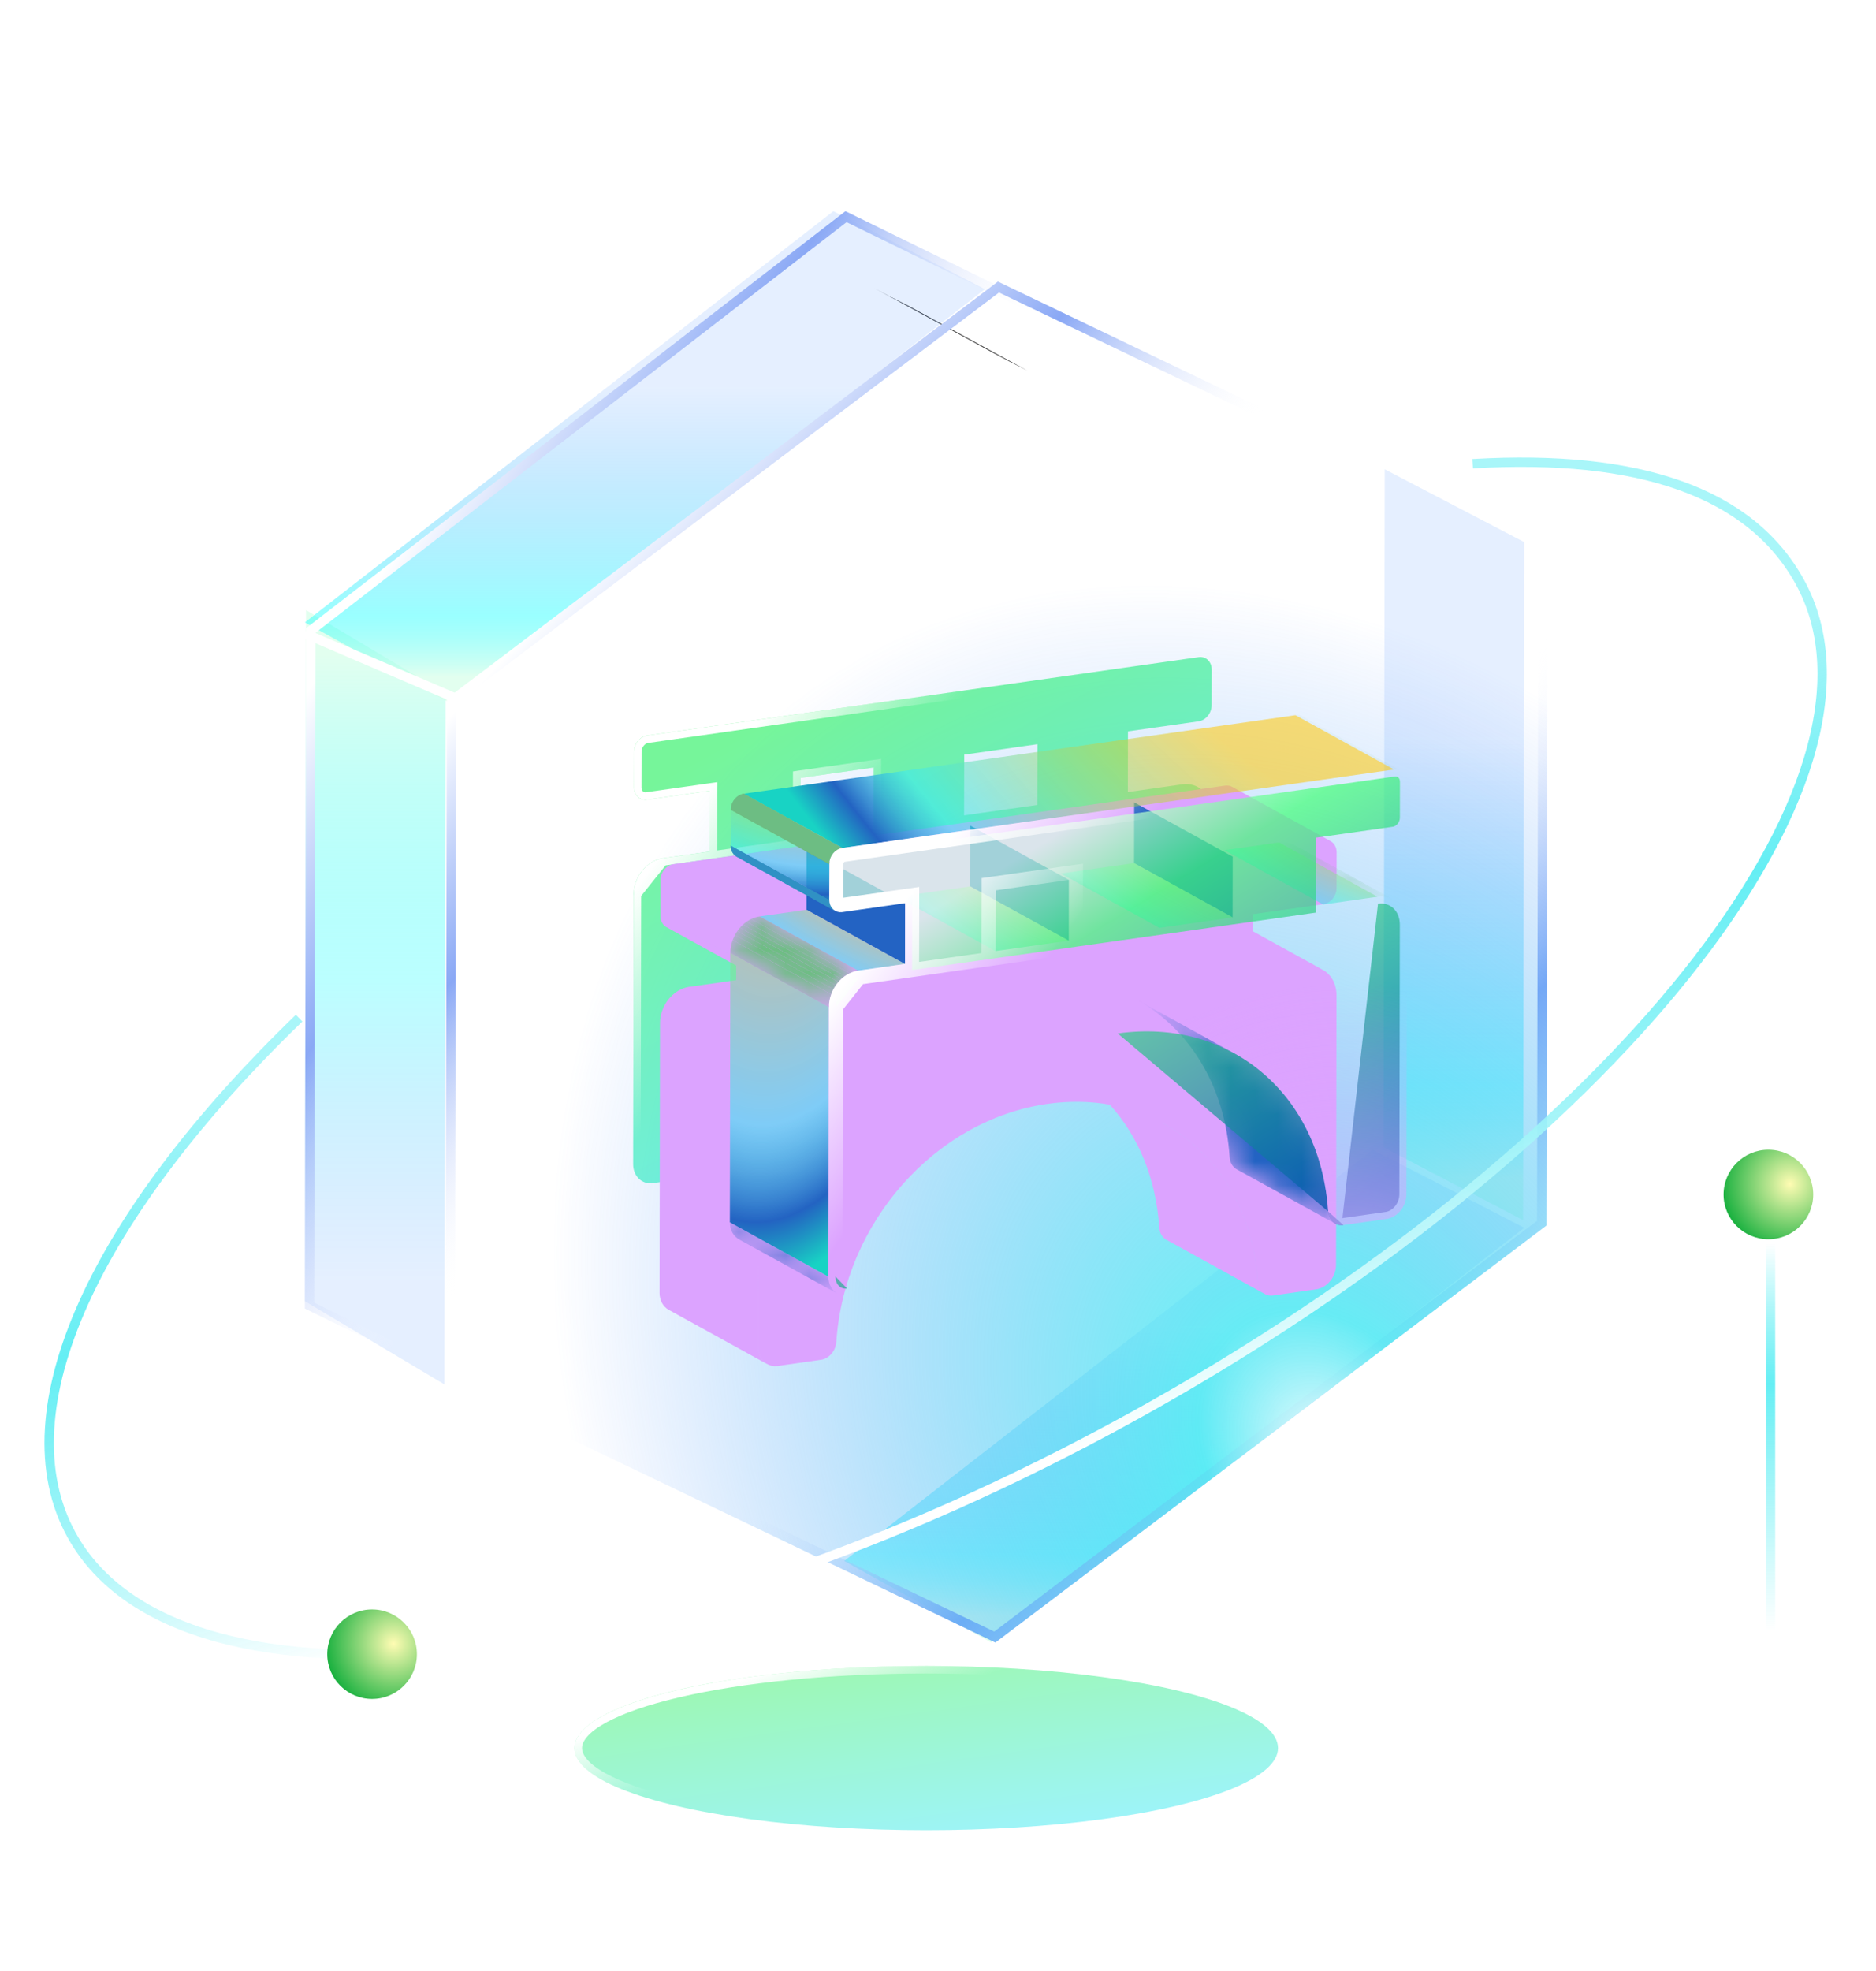 <svg width="80" height="84" viewBox="0 0 80 84" fill="none" xmlns="http://www.w3.org/2000/svg">
<path d="M42.38 15.054L37.266 12.271C37.664 12.488 38.144 12.739 38.699 13.012L43.814 15.795C43.26 15.522 42.78 15.271 42.38 15.054Z" fill="#3C3C3C"/>
<g filter="url(#filter0_f_710_1559)">
<ellipse cx="39.5" cy="74.5" rx="15" ry="3.5" fill="url(#paint0_linear_710_1559)" fill-opacity="0.5"/>
<path d="M54.34 74.5C54.34 74.692 54.257 74.892 54.075 75.1C53.892 75.309 53.614 75.518 53.244 75.722C52.503 76.131 51.421 76.504 50.07 76.819C47.371 77.449 43.634 77.84 39.5 77.84C35.366 77.84 31.629 77.449 28.93 76.819C27.579 76.504 26.497 76.131 25.756 75.722C25.386 75.518 25.108 75.309 24.925 75.1C24.743 74.892 24.66 74.692 24.66 74.5C24.66 74.308 24.743 74.108 24.925 73.9C25.108 73.691 25.386 73.482 25.756 73.278C26.497 72.869 27.579 72.496 28.93 72.181C31.629 71.551 35.366 71.16 39.5 71.16C43.634 71.16 47.371 71.551 50.07 72.181C51.421 72.496 52.503 72.869 53.244 73.278C53.614 73.482 53.892 73.691 54.075 73.9C54.257 74.108 54.34 74.308 54.34 74.5Z" stroke="url(#paint1_linear_710_1559)" stroke-width="0.32"/>
</g>
<path d="M75.5 52V70" stroke="url(#paint2_linear_710_1559)" stroke-width="0.4"/>
<path d="M75.411 52.814C76.466 52.814 77.322 51.96 77.322 50.907C77.322 49.854 76.466 49 75.411 49C74.356 49 73.5 49.854 73.5 50.907C73.5 51.96 74.356 52.814 75.411 52.814Z" fill="url(#paint3_radial_710_1559)"/>
<g filter="url(#filter1_b_710_1559)">
<path d="M64.95 52L59 48.898L59.05 20L65 23.104L64.95 52Z" fill="url(#paint4_linear_710_1559)"/>
</g>
<g filter="url(#filter2_b_710_1559)">
<path d="M42.267 70L36 66.525L58.538 49L65 52.325L42.267 70Z" fill="url(#paint5_linear_710_1559)"/>
</g>
<g filter="url(#filter3_b_710_1559)">
<path d="M18.95 59L13 55.454L13.05 26L19 29.548L18.95 59Z" fill="url(#paint6_linear_710_1559)"/>
</g>
<g filter="url(#filter4_b_710_1559)">
<path d="M19.267 30L13 26.525L35.538 9L42 12.325L19.267 30Z" fill="url(#paint7_linear_710_1559)"/>
</g>
<g filter="url(#filter5_i_710_1559)">
<path d="M36.053 9L59 20.23L58.947 49.23L35.947 67L13 55.768L13.054 26.77L36.053 9Z" fill="white" fill-opacity="0.01"/>
</g>
<path d="M13.254 26.869L36.077 9.234L58.8 20.354L58.747 49.131L35.924 66.766L13.2 55.644L13.254 26.869Z" stroke="url(#paint8_linear_710_1559)" stroke-width="0.4"/>
<g filter="url(#filter6_i_710_1559)">
<path d="M42.554 12L66 23.23L65.945 52.23L42.446 70L19 58.768L19.055 29.77L42.554 12Z" fill="white" fill-opacity="0.01"/>
</g>
<path d="M19.255 29.87L42.577 12.233L65.8 23.356L65.745 52.13L42.423 69.767L19.2 58.642L19.255 29.87Z" stroke="url(#paint9_linear_710_1559)" stroke-width="0.4"/>
<path d="M42.554 12L66 23.23L65.945 52.23L42.446 70L19 58.768L19.055 29.77L42.554 12Z" fill="url(#paint10_radial_710_1559)"/>
<path d="M13 27L20 30" stroke="white" stroke-width="0.4"/>
<g filter="url(#filter7_f_710_1559)">
<path d="M50.417 33.427C51.11 33.328 51.669 33.866 51.667 34.627L51.646 46.109C51.646 46.623 51.267 47.093 50.8 47.158L48.96 47.42C48.616 47.468 48.334 47.214 48.31 46.839C47.985 41.822 44.097 38.577 39.339 39.254C34.583 39.931 30.68 44.284 30.337 49.396C30.311 49.779 30.027 50.113 29.68 50.161L27.841 50.423C27.376 50.488 26.998 50.126 27 49.613L27.02 38.13C27.02 37.369 27.583 36.673 28.274 36.574L30.267 36.29L30.272 33.701L27.59 34.082C27.282 34.125 27.035 33.888 27.035 33.554L27.039 32.031C27.039 31.695 27.289 31.389 27.596 31.346L51.117 28.005C51.425 27.962 51.672 28.199 51.672 28.533L51.669 30.056C51.669 30.39 51.418 30.698 51.112 30.741L48.101 31.169L48.096 33.757L50.415 33.427H50.417ZM44.235 34.306L44.241 31.717L41.118 32.162L41.112 34.75L44.235 34.306ZM37.25 35.299L37.256 32.71L34.135 33.154L34.129 35.743L37.25 35.299Z" fill="url(#paint11_linear_710_1559)" fill-opacity="0.7"/>
<path d="M50.426 33.587L48.118 33.916L47.935 33.942L47.936 33.757L47.941 31.168L47.942 31.03L48.079 31.01L51.089 30.583L51.09 30.583C51.307 30.552 51.508 30.32 51.508 30.056V30.056L51.512 28.533C51.512 28.533 51.512 28.533 51.512 28.533C51.512 28.281 51.337 28.136 51.14 28.163C51.14 28.163 51.139 28.163 51.139 28.163L27.618 31.504L27.618 31.504C27.399 31.535 27.199 31.765 27.199 32.031V32.031L27.195 33.554C27.195 33.554 27.195 33.554 27.195 33.554C27.195 33.806 27.371 33.951 27.568 33.924C27.568 33.924 27.568 33.924 27.568 33.924L30.25 33.543L30.433 33.517L30.432 33.702L30.427 36.29L30.427 36.429L30.289 36.449L28.297 36.732L50.426 33.587ZM50.426 33.587H50.428L50.439 33.585C51.02 33.502 51.508 33.946 51.507 34.627V34.627L51.486 46.109V46.109C51.486 46.553 51.155 46.947 50.778 47L50.778 47L48.938 47.261L50.426 33.587ZM29.68 50.161C30.027 50.113 30.311 49.779 30.337 49.396C30.68 44.284 34.583 39.931 39.339 39.254L29.68 50.161ZM29.68 50.161L27.841 50.423L29.68 50.161ZM27.16 49.613L27.16 49.613C27.159 50.045 27.465 50.314 27.818 50.264L27.16 49.613ZM27.16 49.613L27.18 38.131V38.13M27.16 49.613L27.18 38.13M27.18 38.13C27.18 37.438 27.694 36.819 28.296 36.732L27.18 38.13ZM44.258 34.465L44.395 34.445L44.395 34.306L44.401 31.718L44.401 31.533L44.218 31.559L41.095 32.003L40.958 32.023L40.958 32.161L40.952 34.75L40.952 34.935L41.135 34.909L44.258 34.465ZM37.273 35.457L37.41 35.438L37.41 35.299L37.416 32.711L37.416 32.526L37.233 32.552L34.112 32.996L33.975 33.016L33.974 33.154L33.969 35.743L33.969 35.928L34.152 35.902L37.273 35.457Z" stroke="url(#paint12_linear_710_1559)" stroke-width="0.32"/>
</g>
<g filter="url(#filter8_d_710_1559)">
<path fill-rule="evenodd" clip-rule="evenodd" d="M59.444 32.796L59.444 32.796H59.443L58.76 32.893L59.444 32.796ZM59.712 32.833L59.703 32.828C59.715 32.834 59.728 32.84 59.739 32.846L55.538 30.532V30.534C55.533 30.531 55.527 30.528 55.522 30.525L55.521 30.525C55.494 30.51 55.465 30.499 55.434 30.491L55.433 30.491C55.395 30.482 55.355 30.477 55.314 30.477C55.29 30.477 55.266 30.478 55.242 30.482L55.242 30.481L31.721 33.828L31.72 33.827C31.663 33.835 31.609 33.851 31.558 33.876L31.559 33.877C31.528 33.892 31.498 33.909 31.469 33.929L31.468 33.929C31.459 33.935 31.451 33.941 31.443 33.948C31.43 33.958 31.416 33.969 31.404 33.981L31.401 33.983L31.401 33.983L31.401 33.983C31.356 34.024 31.316 34.072 31.281 34.124C31.269 34.142 31.258 34.161 31.248 34.18L31.248 34.18C31.232 34.21 31.218 34.242 31.207 34.274L31.206 34.273C31.178 34.35 31.163 34.43 31.163 34.512L31.164 34.513L31.162 36.037L31.162 36.038L31.162 36.038C31.162 36.252 31.265 36.427 31.42 36.513L34.394 38.151L34.393 38.772L32.403 39.055L32.399 39.053C31.708 39.152 31.145 39.848 31.145 40.609V40.61L35.347 42.924L35.347 42.924L31.145 40.61L31.125 52.092L31.124 52.092C31.124 52.424 31.281 52.693 31.518 52.823L35.718 55.137C35.481 55.006 35.326 54.738 35.325 54.407L35.326 54.407L35.335 50.05L35.327 54.404C35.325 54.917 35.703 55.279 36.168 55.214L38.008 54.952C38.354 54.904 38.638 54.57 38.664 54.187C39.007 49.075 42.91 44.722 47.666 44.045C48.593 43.913 49.487 43.93 50.327 44.08C51.529 45.404 52.298 47.204 52.435 49.319C52.451 49.556 52.569 49.742 52.741 49.838L56.933 52.147C56.765 52.052 56.651 51.866 56.636 51.633C56.437 48.55 54.894 46.138 52.63 44.892L52.48 44.809C54.825 46.03 56.433 48.481 56.637 51.63C56.661 52.005 56.943 52.259 57.288 52.211L59.127 51.949C59.594 51.884 59.974 51.414 59.974 50.9L59.994 39.418C59.995 38.902 59.739 38.488 59.357 38.306L59.333 38.293C59.346 38.299 59.359 38.305 59.372 38.312L56.427 36.689L56.428 35.96L59.439 35.532C59.745 35.489 59.996 35.181 59.996 34.847L59.999 33.324C59.999 33.096 59.883 32.912 59.712 32.833ZM56.423 38.546L56.423 38.548L56.426 38.548L56.423 38.546ZM35.347 42.924L35.347 42.924H35.347L35.347 42.924ZM35.347 42.923L35.347 42.921C35.347 42.878 35.349 42.835 35.353 42.793C35.349 42.836 35.347 42.879 35.347 42.923L35.347 42.923ZM38.599 38.498L38.599 38.492L38.592 38.493L38.599 38.498ZM59.444 32.796L59.445 32.796L59.444 32.796ZM59.445 32.796C59.512 32.787 59.576 32.791 59.634 32.805L59.445 32.796ZM59.634 32.805L59.632 32.804L59.634 32.805ZM59.632 32.804L59.634 32.805L59.632 32.804ZM59.634 32.805L59.636 32.806L59.634 32.805ZM59.636 32.806H59.634H59.636ZM59.634 32.806L59.637 32.806L59.634 32.806ZM52.566 36.509L52.568 36.51L52.568 36.508L52.566 36.509ZM45.581 37.502L45.583 37.503L45.583 37.501L45.581 37.502ZM35.333 35.817L35.915 36.138L35.915 36.138L35.333 35.817ZM34.394 37.817L32.196 36.606L34.394 37.816L34.394 37.817Z" fill="#DCA3FF"/>
</g>
<mask id="mask0_710_1559" style="mask-type:luminance" maskUnits="userSpaceOnUse" x="54" y="35" width="6" height="4">
<path d="M55.208 36.021L59.409 38.336C59.215 38.229 58.989 38.184 58.743 38.22L54.542 35.906C54.787 35.87 55.016 35.915 55.208 36.021Z" fill="white"/>
</mask>
<g mask="url(#mask0_710_1559)">
<path d="M58.743 38.217L54.542 35.903C54.693 35.88 54.839 35.89 54.973 35.925L59.175 38.239C59.04 38.204 58.895 38.197 58.743 38.217Z" fill="#6DBD83"/>
<path d="M59.174 38.239L54.973 35.925C55.041 35.944 55.107 35.968 55.17 35.998L59.371 38.312C59.309 38.28 59.242 38.256 59.174 38.239Z" fill="#6DBD83"/>
</g>
<g filter="url(#filter9_b_710_1559)">
<path d="M56.425 38.547L52.222 36.233L54.543 35.902L58.744 38.217L56.425 38.547Z" fill="url(#paint13_radial_710_1559)"/>
</g>
<mask id="mask1_710_1559" style="mask-type:luminance" maskUnits="userSpaceOnUse" x="55" y="30" width="5" height="3">
<path d="M55.538 30.532L59.74 32.846C59.655 32.8 59.552 32.779 59.443 32.794L55.242 30.482C55.35 30.467 55.452 30.485 55.538 30.534V30.532Z" fill="white"/>
</mask>
<g mask="url(#mask1_710_1559)">
<path d="M59.445 32.796L55.242 30.482C55.31 30.472 55.374 30.476 55.433 30.491L59.635 32.805C59.576 32.79 59.511 32.787 59.443 32.796" fill="#6DBD83"/>
<path d="M59.636 32.806L55.433 30.491C55.464 30.499 55.494 30.51 55.521 30.525L59.723 32.839C59.695 32.826 59.666 32.815 59.634 32.806" fill="#6DBD83"/>
</g>
<mask id="mask2_710_1559" style="mask-type:luminance" maskUnits="userSpaceOnUse" x="48" y="42" width="9" height="11">
<path d="M56.942 52.151L52.741 49.837C52.569 49.741 52.451 49.555 52.435 49.318C52.236 46.236 50.693 43.823 48.429 42.576L52.63 44.891C54.894 46.137 56.437 48.549 56.636 51.632C56.651 51.869 56.769 52.058 56.942 52.151Z" fill="white"/>
</mask>
<g mask="url(#mask2_710_1559)">
<path d="M56.942 52.151L52.741 49.837C52.569 49.741 52.451 49.555 52.435 49.318C52.236 46.236 50.693 43.823 48.429 42.576L52.63 44.891C54.894 46.137 56.437 48.549 56.636 51.632C56.651 51.869 56.769 52.058 56.942 52.151Z" fill="#2363C3"/>
</g>
<path d="M52.563 39.097L48.361 36.783L48.365 34.194L52.568 36.509L52.563 39.097Z" fill="#2363C3"/>
<g filter="url(#filter10_b_710_1559)">
<path d="M49.441 39.543L45.239 37.228L48.362 36.784L52.564 39.099L49.441 39.543Z" fill="url(#paint14_radial_710_1559)"/>
</g>
<path d="M45.577 40.092L41.376 37.777L41.38 35.188L45.583 37.503L45.577 40.092Z" fill="#2363C3"/>
<mask id="mask3_710_1559" style="mask-type:luminance" maskUnits="userSpaceOnUse" x="31" y="52" width="5" height="4">
<path d="M35.72 55.138L31.518 52.824C31.281 52.693 31.124 52.424 31.124 52.092L35.325 54.406C35.325 54.739 35.482 55.007 35.72 55.138Z" fill="white"/>
</mask>
<g mask="url(#mask3_710_1559)">
<path d="M35.72 55.138L31.518 52.824C31.281 52.693 31.124 52.424 31.124 52.092L35.325 54.406C35.325 54.739 35.482 55.007 35.72 55.138Z" fill="#2363C3"/>
</g>
<g filter="url(#filter11_b_710_1559)">
<path d="M42.456 40.535L38.253 38.221L41.376 37.776L45.577 40.091L42.456 40.535Z" fill="url(#paint15_radial_710_1559)"/>
</g>
<path d="M38.594 41.086L34.393 38.771L34.396 36.183L38.6 38.497L38.594 41.086Z" fill="#2363C3"/>
<g filter="url(#filter12_b_710_1559)">
<path d="M36.602 41.37L32.398 39.055L34.393 38.772L38.595 41.086L36.602 41.37Z" fill="url(#paint16_radial_710_1559)"/>
</g>
<g filter="url(#filter13_b_710_1559)">
<path d="M35.325 54.407L31.124 52.093L31.144 40.61L35.348 42.925L35.325 54.407Z" fill="url(#paint17_radial_710_1559)"/>
</g>
<mask id="mask4_710_1559" style="mask-type:luminance" maskUnits="userSpaceOnUse" x="31" y="39" width="6" height="4">
<path d="M35.349 42.924L31.145 40.609C31.145 39.848 31.708 39.152 32.399 39.053L36.6 41.367C35.909 41.466 35.349 42.162 35.347 42.924H35.349Z" fill="white"/>
</mask>
<g mask="url(#mask4_710_1559)">
<path d="M35.349 42.925L31.145 40.611C31.145 40.422 31.18 40.235 31.243 40.064L35.444 42.378C35.382 42.552 35.347 42.736 35.347 42.925" fill="#6DBD83"/>
<path d="M35.446 42.378L31.245 40.063C31.273 39.989 31.304 39.918 31.341 39.849L35.542 42.163C35.505 42.232 35.474 42.303 35.446 42.378Z" fill="#6DBD83"/>
<path d="M35.542 42.163L31.339 39.849C31.37 39.791 31.403 39.733 31.442 39.681L35.643 41.995C35.607 42.05 35.572 42.105 35.54 42.163" fill="#6DBD83"/>
<path d="M35.644 41.995L31.442 39.681C31.477 39.63 31.514 39.582 31.555 39.535L35.756 41.85C35.716 41.896 35.679 41.945 35.644 41.995Z" fill="#6DBD83"/>
<path d="M35.758 41.85L31.555 39.535C31.595 39.489 31.638 39.446 31.682 39.405L35.883 41.719C35.839 41.76 35.797 41.803 35.756 41.85" fill="#6DBD83"/>
<path d="M35.885 41.719L31.683 39.405C31.731 39.362 31.781 39.321 31.835 39.283L36.036 41.598C35.983 41.635 35.933 41.674 35.885 41.719Z" fill="#6DBD83"/>
<path d="M36.036 41.597L31.835 39.283C31.899 39.238 31.968 39.199 32.038 39.165L36.239 41.48C36.169 41.513 36.101 41.553 36.036 41.597Z" fill="#6DBD83"/>
<path d="M36.239 41.48L32.036 39.166C32.15 39.112 32.274 39.073 32.399 39.056L36.601 41.37C36.473 41.389 36.352 41.426 36.237 41.48" fill="#6DBD83"/>
</g>
<path d="M35.621 38.827L31.419 36.513C31.264 36.427 31.161 36.252 31.161 36.037L35.363 38.352C35.363 38.566 35.466 38.742 35.621 38.827Z" fill="#3091C4"/>
<path d="M35.62 38.828L31.419 36.513C31.264 36.427 31.161 36.252 31.161 36.037L35.362 38.352C35.362 38.566 35.466 38.742 35.62 38.828Z" fill="#3091C4"/>
<g filter="url(#filter14_b_710_1559)">
<path d="M35.923 36.141L31.72 33.827L55.242 30.48L59.445 32.795L35.923 36.141Z" fill="url(#paint18_radial_710_1559)"/>
</g>
<g filter="url(#filter15_b_710_1559)">
<path d="M35.363 38.349L31.161 36.037L31.163 34.512L35.366 36.826L35.363 38.349Z" fill="url(#paint19_radial_710_1559)"/>
</g>
<path d="M35.367 36.828L31.164 34.513C31.164 34.177 31.415 33.871 31.721 33.828L35.922 36.142C35.616 36.185 35.367 36.493 35.365 36.828H35.367Z" fill="#6DBD83"/>
<path d="M35.367 36.828L31.164 34.513C31.164 34.431 31.179 34.351 31.206 34.274L35.408 36.589C35.38 36.663 35.365 36.746 35.365 36.828" fill="#6DBD83"/>
<path d="M35.41 36.588L31.208 34.276C31.219 34.244 31.234 34.212 31.25 34.181L35.452 36.495C35.435 36.525 35.422 36.557 35.41 36.59" fill="#6DBD83"/>
<path d="M35.452 36.495L31.249 34.181C31.262 34.155 31.279 34.131 31.295 34.106L35.497 36.421C35.48 36.445 35.465 36.469 35.45 36.495" fill="#6DBD83"/>
<path d="M35.496 36.42L31.295 34.105C31.31 34.083 31.328 34.061 31.345 34.042L35.546 36.356C35.528 36.377 35.511 36.397 35.496 36.42Z" fill="#6DBD83"/>
<path d="M35.548 36.358L31.345 34.043C31.363 34.023 31.381 34.004 31.402 33.985L35.603 36.3C35.583 36.318 35.564 36.337 35.546 36.358" fill="#6DBD83"/>
<path d="M35.603 36.297L31.401 33.983C31.424 33.964 31.446 33.946 31.468 33.929L35.669 36.243C35.645 36.26 35.623 36.277 35.603 36.297Z" fill="#6DBD83"/>
<path d="M35.672 36.245L31.469 33.931C31.498 33.911 31.528 33.894 31.559 33.879L35.76 36.193C35.729 36.208 35.7 36.225 35.67 36.245" fill="#6DBD83"/>
<path d="M35.762 36.191L31.559 33.877C31.61 33.852 31.664 33.836 31.721 33.828L35.922 36.142C35.865 36.15 35.812 36.167 35.76 36.191" fill="#6DBD83"/>
<path d="M58.763 38.517L56.465 38.844L56.122 38.893L56.123 38.547L56.128 35.958L56.129 35.698L56.386 35.662L59.397 35.234L59.397 35.234C59.538 35.214 59.696 35.049 59.696 34.846V34.846L59.699 33.323C59.699 33.323 59.699 33.323 59.699 33.323C59.699 33.143 59.586 33.078 59.486 33.092C59.486 33.092 59.486 33.092 59.486 33.092L35.965 36.433L35.964 36.433C35.823 36.453 35.666 36.617 35.666 36.821V36.822L35.662 38.344C35.662 38.344 35.662 38.344 35.662 38.344C35.662 38.524 35.775 38.589 35.875 38.575C35.876 38.575 35.876 38.575 35.876 38.575L38.557 38.194L38.9 38.146L38.9 38.492L38.894 41.081L38.893 41.34L38.636 41.377L36.644 41.661L58.763 38.517ZM58.763 38.517H58.765L58.786 38.514C59.269 38.445 59.695 38.807 59.694 39.416V39.417L59.674 50.899V50.899C59.674 51.283 59.385 51.609 59.086 51.651L59.085 51.651L57.246 51.913L58.763 38.517ZM56.637 51.629C56.661 52.004 56.943 52.258 57.288 52.21L56.637 51.629ZM56.637 51.629C56.312 46.612 52.424 43.367 47.666 44.044L56.637 51.629ZM35.627 54.403L35.627 54.404C35.626 54.764 35.871 54.951 36.126 54.916L35.627 54.403ZM35.627 54.403L35.647 42.921V42.92M35.627 54.403L35.647 42.92M35.647 42.92C35.647 42.289 36.118 41.736 36.643 41.661L35.647 42.92ZM52.605 39.393L52.862 39.357L52.862 39.097L52.868 36.508L52.869 36.162L52.526 36.21L49.403 36.655L49.146 36.691L49.145 36.951L49.139 39.54L49.139 39.886L49.482 39.837L52.605 39.393ZM45.62 40.386L45.877 40.349L45.877 40.09L45.883 37.501L45.884 37.154L45.541 37.203L42.419 37.648L42.162 37.684L42.162 37.944L42.156 40.533L42.155 40.879L42.498 40.83L45.62 40.386Z" fill="url(#paint20_linear_710_1559)" fill-opacity="0.7" stroke="url(#paint21_linear_710_1559)" stroke-width="0.6"/>
<path d="M58.744 38.217C59.437 38.118 59.996 38.656 59.994 39.417L59.974 50.899C59.974 51.413 59.594 51.883 59.127 51.948L57.288 52.21C56.943 52.258 56.661 52.004 56.637 51.629C56.312 46.612 52.424 43.367 47.666 44.044C42.91 44.721 39.007 49.074 38.664 54.186C38.638 54.569 38.354 54.903 38.008 54.952L36.168 55.213C35.703 55.278 35.325 54.916 35.327 54.403L35.347 42.92C35.347 42.159 35.91 41.463 36.601 41.364L38.594 41.08L38.599 38.491L35.917 38.872C35.609 38.915 35.362 38.678 35.362 38.344L35.366 36.821C35.366 36.485 35.617 36.179 35.923 36.136L59.444 32.795C59.752 32.752 59.999 32.989 59.999 33.323L59.996 34.846C59.996 35.18 59.745 35.488 59.439 35.531L56.428 35.959L56.423 38.547L58.742 38.217H58.744ZM52.562 39.096L52.568 36.507L49.445 36.952L49.44 39.54L52.562 39.096ZM45.577 40.089L45.583 37.5L42.462 37.944L42.456 40.533L45.577 40.089Z" fill="url(#paint22_radial_710_1559)"/>
<path d="M62.8 19.762C69.885 19.347 74.639 20.97 76.747 24.793C81.393 33.22 68.662 49.147 48.312 60.366C27.962 71.585 7.699 73.848 3.053 65.421C0.099 60.063 4.169 51.674 12.756 43.391" stroke="url(#paint23_linear_710_1559)" stroke-width="0.4"/>
<path d="M15.867 72.405C16.922 72.405 17.778 71.551 17.778 70.498C17.778 69.445 16.922 68.591 15.867 68.591C14.812 68.591 13.956 69.445 13.956 70.498C13.956 71.551 14.812 72.405 15.867 72.405Z" fill="url(#paint24_radial_710_1559)"/>
<defs>
<filter id="filter0_f_710_1559" x="18.5" y="65" width="42" height="19" filterUnits="userSpaceOnUse" color-interpolation-filters="sRGB">
<feFlood flood-opacity="0" result="BackgroundImageFix"/>
<feBlend mode="normal" in="SourceGraphic" in2="BackgroundImageFix" result="shape"/>
<feGaussianBlur stdDeviation="3" result="effect1_foregroundBlur_710_1559"/>
</filter>
<filter id="filter1_b_710_1559" x="57.4" y="18.4" width="9.2" height="35.2" filterUnits="userSpaceOnUse" color-interpolation-filters="sRGB">
<feFlood flood-opacity="0" result="BackgroundImageFix"/>
<feGaussianBlur in="BackgroundImageFix" stdDeviation="0.8"/>
<feComposite in2="SourceAlpha" operator="in" result="effect1_backgroundBlur_710_1559"/>
<feBlend mode="normal" in="SourceGraphic" in2="effect1_backgroundBlur_710_1559" result="shape"/>
</filter>
<filter id="filter2_b_710_1559" x="34.4" y="47.4" width="32.2" height="24.2" filterUnits="userSpaceOnUse" color-interpolation-filters="sRGB">
<feFlood flood-opacity="0" result="BackgroundImageFix"/>
<feGaussianBlur in="BackgroundImageFix" stdDeviation="0.8"/>
<feComposite in2="SourceAlpha" operator="in" result="effect1_backgroundBlur_710_1559"/>
<feBlend mode="normal" in="SourceGraphic" in2="effect1_backgroundBlur_710_1559" result="shape"/>
</filter>
<filter id="filter3_b_710_1559" x="11.4" y="24.4" width="9.2" height="36.2" filterUnits="userSpaceOnUse" color-interpolation-filters="sRGB">
<feFlood flood-opacity="0" result="BackgroundImageFix"/>
<feGaussianBlur in="BackgroundImageFix" stdDeviation="0.8"/>
<feComposite in2="SourceAlpha" operator="in" result="effect1_backgroundBlur_710_1559"/>
<feBlend mode="normal" in="SourceGraphic" in2="effect1_backgroundBlur_710_1559" result="shape"/>
</filter>
<filter id="filter4_b_710_1559" x="11.4" y="7.4" width="32.2" height="24.2" filterUnits="userSpaceOnUse" color-interpolation-filters="sRGB">
<feFlood flood-opacity="0" result="BackgroundImageFix"/>
<feGaussianBlur in="BackgroundImageFix" stdDeviation="0.8"/>
<feComposite in2="SourceAlpha" operator="in" result="effect1_backgroundBlur_710_1559"/>
<feBlend mode="normal" in="SourceGraphic" in2="effect1_backgroundBlur_710_1559" result="shape"/>
</filter>
<filter id="filter5_i_710_1559" x="13" y="9" width="46" height="58.8" filterUnits="userSpaceOnUse" color-interpolation-filters="sRGB">
<feFlood flood-opacity="0" result="BackgroundImageFix"/>
<feBlend mode="normal" in="SourceGraphic" in2="BackgroundImageFix" result="shape"/>
<feColorMatrix in="SourceAlpha" type="matrix" values="0 0 0 0 0 0 0 0 0 0 0 0 0 0 0 0 0 0 127 0" result="hardAlpha"/>
<feOffset dy="0.8"/>
<feGaussianBlur stdDeviation="8"/>
<feComposite in2="hardAlpha" operator="arithmetic" k2="-1" k3="1"/>
<feColorMatrix type="matrix" values="0 0 0 0 0 0 0 0 0 0.76 0 0 0 0 1 0 0 0 0.25 0"/>
<feBlend mode="normal" in2="shape" result="effect1_innerShadow_710_1559"/>
</filter>
<filter id="filter6_i_710_1559" x="19" y="12" width="47" height="58.8" filterUnits="userSpaceOnUse" color-interpolation-filters="sRGB">
<feFlood flood-opacity="0" result="BackgroundImageFix"/>
<feBlend mode="normal" in="SourceGraphic" in2="BackgroundImageFix" result="shape"/>
<feColorMatrix in="SourceAlpha" type="matrix" values="0 0 0 0 0 0 0 0 0 0 0 0 0 0 0 0 0 0 127 0" result="hardAlpha"/>
<feOffset dy="0.8"/>
<feGaussianBlur stdDeviation="15"/>
<feComposite in2="hardAlpha" operator="arithmetic" k2="-1" k3="1"/>
<feColorMatrix type="matrix" values="0 0 0 0 0 0 0 0 0 0.76 0 0 0 0 1 0 0 0 0.4 0"/>
<feBlend mode="normal" in2="shape" result="effect1_innerShadow_710_1559"/>
</filter>
<filter id="filter7_f_710_1559" x="21" y="22" width="36.672" height="34.43" filterUnits="userSpaceOnUse" color-interpolation-filters="sRGB">
<feFlood flood-opacity="0" result="BackgroundImageFix"/>
<feBlend mode="normal" in="SourceGraphic" in2="BackgroundImageFix" result="shape"/>
<feGaussianBlur stdDeviation="3" result="effect1_foregroundBlur_710_1559"/>
</filter>
<filter id="filter8_d_710_1559" x="24.124" y="29.477" width="36.875" height="32.745" filterUnits="userSpaceOnUse" color-interpolation-filters="sRGB">
<feFlood flood-opacity="0" result="BackgroundImageFix"/>
<feColorMatrix in="SourceAlpha" type="matrix" values="0 0 0 0 0 0 0 0 0 0 0 0 0 0 0 0 0 0 127 0" result="hardAlpha"/>
<feOffset dx="-3" dy="3"/>
<feGaussianBlur stdDeviation="2"/>
<feComposite in2="hardAlpha" operator="out"/>
<feColorMatrix type="matrix" values="0 0 0 0 0.078 0 0 0 0 0.125 0 0 0 0 0.337 0 0 0 0.8 0"/>
<feBlend mode="normal" in2="BackgroundImageFix" result="effect1_dropShadow_710_1559"/>
<feBlend mode="normal" in="SourceGraphic" in2="effect1_dropShadow_710_1559" result="shape"/>
</filter>
<filter id="filter9_b_710_1559" x="50.942" y="34.622" width="9.082" height="5.205" filterUnits="userSpaceOnUse" color-interpolation-filters="sRGB">
<feFlood flood-opacity="0" result="BackgroundImageFix"/>
<feGaussianBlur in="BackgroundImageFix" stdDeviation="0.64"/>
<feComposite in2="SourceAlpha" operator="in" result="effect1_backgroundBlur_710_1559"/>
<feBlend mode="normal" in="SourceGraphic" in2="effect1_backgroundBlur_710_1559" result="shape"/>
</filter>
<filter id="filter10_b_710_1559" x="43.959" y="35.504" width="9.884" height="5.319" filterUnits="userSpaceOnUse" color-interpolation-filters="sRGB">
<feFlood flood-opacity="0" result="BackgroundImageFix"/>
<feGaussianBlur in="BackgroundImageFix" stdDeviation="0.64"/>
<feComposite in2="SourceAlpha" operator="in" result="effect1_backgroundBlur_710_1559"/>
<feBlend mode="normal" in="SourceGraphic" in2="effect1_backgroundBlur_710_1559" result="shape"/>
</filter>
<filter id="filter11_b_710_1559" x="36.973" y="36.496" width="9.884" height="5.319" filterUnits="userSpaceOnUse" color-interpolation-filters="sRGB">
<feFlood flood-opacity="0" result="BackgroundImageFix"/>
<feGaussianBlur in="BackgroundImageFix" stdDeviation="0.64"/>
<feComposite in2="SourceAlpha" operator="in" result="effect1_backgroundBlur_710_1559"/>
<feBlend mode="normal" in="SourceGraphic" in2="effect1_backgroundBlur_710_1559" result="shape"/>
</filter>
<filter id="filter12_b_710_1559" x="31.118" y="37.492" width="8.756" height="5.158" filterUnits="userSpaceOnUse" color-interpolation-filters="sRGB">
<feFlood flood-opacity="0" result="BackgroundImageFix"/>
<feGaussianBlur in="BackgroundImageFix" stdDeviation="0.64"/>
<feComposite in2="SourceAlpha" operator="in" result="effect1_backgroundBlur_710_1559"/>
<feBlend mode="normal" in="SourceGraphic" in2="effect1_backgroundBlur_710_1559" result="shape"/>
</filter>
<filter id="filter13_b_710_1559" x="29.844" y="39.33" width="6.784" height="16.357" filterUnits="userSpaceOnUse" color-interpolation-filters="sRGB">
<feFlood flood-opacity="0" result="BackgroundImageFix"/>
<feGaussianBlur in="BackgroundImageFix" stdDeviation="0.64"/>
<feComposite in2="SourceAlpha" operator="in" result="effect1_backgroundBlur_710_1559"/>
<feBlend mode="normal" in="SourceGraphic" in2="effect1_backgroundBlur_710_1559" result="shape"/>
</filter>
<filter id="filter14_b_710_1559" x="30.44" y="29.201" width="30.285" height="8.221" filterUnits="userSpaceOnUse" color-interpolation-filters="sRGB">
<feFlood flood-opacity="0" result="BackgroundImageFix"/>
<feGaussianBlur in="BackgroundImageFix" stdDeviation="0.64"/>
<feComposite in2="SourceAlpha" operator="in" result="effect1_backgroundBlur_710_1559"/>
<feBlend mode="normal" in="SourceGraphic" in2="effect1_backgroundBlur_710_1559" result="shape"/>
</filter>
<filter id="filter15_b_710_1559" x="29.881" y="33.232" width="6.765" height="6.397" filterUnits="userSpaceOnUse" color-interpolation-filters="sRGB">
<feFlood flood-opacity="0" result="BackgroundImageFix"/>
<feGaussianBlur in="BackgroundImageFix" stdDeviation="0.64"/>
<feComposite in2="SourceAlpha" operator="in" result="effect1_backgroundBlur_710_1559"/>
<feBlend mode="normal" in="SourceGraphic" in2="effect1_backgroundBlur_710_1559" result="shape"/>
</filter>
<linearGradient id="paint0_linear_710_1559" x1="46.896" y1="77.473" x2="45.851" y2="69.864" gradientUnits="userSpaceOnUse">
<stop stop-color="#3CEAF1"/>
<stop offset="1" stop-color="#3CF16F"/>
</linearGradient>
<linearGradient id="paint1_linear_710_1559" x1="35.674" y1="70.234" x2="36.72" y2="73.237" gradientUnits="userSpaceOnUse">
<stop stop-color="white"/>
<stop offset="1" stop-color="white" stop-opacity="0"/>
</linearGradient>
<linearGradient id="paint2_linear_710_1559" x1="73.5" y1="53" x2="73.5" y2="69.5" gradientUnits="userSpaceOnUse">
<stop stop-color="white"/>
<stop offset="0.363" stop-color="#3CEAF1" stop-opacity="0.79"/>
<stop offset="1" stop-color="#3CEAF1" stop-opacity="0"/>
</linearGradient>
<radialGradient id="paint3_radial_710_1559" cx="0" cy="0" r="1" gradientUnits="userSpaceOnUse" gradientTransform="translate(76.325 50.459) rotate(129.806) scale(3.124 3.123)">
<stop stop-color="#FFFCB3"/>
<stop offset="1" stop-color="#09AB37"/>
</radialGradient>
<linearGradient id="paint4_linear_710_1559" x1="61.961" y1="21.89" x2="61.961" y2="50.236" gradientUnits="userSpaceOnUse">
<stop offset="0.333" stop-color="#0066FF" stop-opacity="0.1"/>
<stop offset="0.859" stop-color="#00FFFF" stop-opacity="0.4"/>
<stop offset="1" stop-color="#CEFFE5" stop-opacity="0.6"/>
</linearGradient>
<linearGradient id="paint5_linear_710_1559" x1="50.312" y1="50.24" x2="50.312" y2="68.843" gradientUnits="userSpaceOnUse">
<stop offset="0.333" stop-color="#0066FF" stop-opacity="0.1"/>
<stop offset="0.859" stop-color="#00FFFF" stop-opacity="0.4"/>
<stop offset="1" stop-color="#CEFFE5" stop-opacity="0.6"/>
</linearGradient>
<linearGradient id="paint6_linear_710_1559" x1="15.961" y1="27.949" x2="15.961" y2="57.181" gradientUnits="userSpaceOnUse">
<stop stop-color="#CEFFE5" stop-opacity="0.6"/>
<stop offset="0.475" stop-color="#00FFFF" stop-opacity="0.27"/>
<stop offset="0.914" stop-color="#0066FF" stop-opacity="0.1"/>
</linearGradient>
<linearGradient id="paint7_linear_710_1559" x1="27.312" y1="10.24" x2="27.312" y2="28.843" gradientUnits="userSpaceOnUse">
<stop offset="0.333" stop-color="#0066FF" stop-opacity="0.1"/>
<stop offset="0.859" stop-color="#00FFFF" stop-opacity="0.4"/>
<stop offset="1" stop-color="#CEFFE5" stop-opacity="0.6"/>
</linearGradient>
<linearGradient id="paint8_linear_710_1559" x1="13.142" y1="29.451" x2="58.403" y2="57.548" gradientUnits="userSpaceOnUse">
<stop stop-color="white"/>
<stop offset="0.153" stop-color="#8AA8F5"/>
<stop offset="0.336" stop-color="white" stop-opacity="0"/>
<stop offset="0.64" stop-color="white" stop-opacity="0"/>
<stop offset="0.839" stop-color="#8AA8F5" stop-opacity="0"/>
<stop offset="1" stop-color="white" stop-opacity="0"/>
</linearGradient>
<linearGradient id="paint9_linear_710_1559" x1="19.779" y1="29.896" x2="56.801" y2="63.849" gradientUnits="userSpaceOnUse">
<stop stop-color="white"/>
<stop offset="0.153" stop-color="#8AA8F5"/>
<stop offset="0.336" stop-color="white" stop-opacity="0"/>
<stop offset="0.64" stop-color="white" stop-opacity="0"/>
<stop offset="0.839" stop-color="#8AA8F5"/>
<stop offset="1" stop-color="white"/>
</linearGradient>
<radialGradient id="paint10_radial_710_1559" cx="0" cy="0" r="1" gradientUnits="userSpaceOnUse" gradientTransform="translate(56.687 61.757) rotate(-123.724) scale(39.218 30.266)">
<stop stop-color="white" stop-opacity="0.89"/>
<stop offset="0.165" stop-color="#3CEAF1" stop-opacity="0.744"/>
<stop offset="1" stop-color="#3C7DFA" stop-opacity="0"/>
</radialGradient>
<linearGradient id="paint11_linear_710_1559" x1="45.418" y1="48.742" x2="35.088" y2="29.425" gradientUnits="userSpaceOnUse">
<stop stop-color="#3CEAF1"/>
<stop offset="1" stop-color="#3CF16F"/>
</linearGradient>
<linearGradient id="paint12_linear_710_1559" x1="36.19" y1="25.545" x2="41.343" y2="29.344" gradientUnits="userSpaceOnUse">
<stop stop-color="white"/>
<stop offset="1" stop-color="white" stop-opacity="0"/>
</linearGradient>
<radialGradient id="paint13_radial_710_1559" cx="0" cy="0" r="1" gradientUnits="userSpaceOnUse" gradientTransform="translate(57.269 31.968) rotate(121.837) scale(7.828 15.482)">
<stop offset="0.333" stop-color="#FFC700" stop-opacity="0.54"/>
<stop offset="0.802" stop-color="#3CEAF1" stop-opacity="0.58"/>
<stop offset="0.922" stop-color="#2363C2"/>
<stop offset="1" stop-color="#18D3C4"/>
</radialGradient>
<radialGradient id="paint14_radial_710_1559" cx="0" cy="0" r="1" gradientUnits="userSpaceOnUse" gradientTransform="translate(50.907 32.68) rotate(123.763) scale(8.344 17.014)">
<stop offset="0.333" stop-color="#FFC700" stop-opacity="0.54"/>
<stop offset="0.802" stop-color="#3CEAF1" stop-opacity="0.58"/>
<stop offset="0.922" stop-color="#2363C2"/>
<stop offset="1" stop-color="#18D3C4"/>
</radialGradient>
<radialGradient id="paint15_radial_710_1559" cx="0" cy="0" r="1" gradientUnits="userSpaceOnUse" gradientTransform="translate(43.921 33.672) rotate(123.763) scale(8.344 17.014)">
<stop offset="0.333" stop-color="#FFC700" stop-opacity="0.54"/>
<stop offset="0.802" stop-color="#3CEAF1" stop-opacity="0.58"/>
<stop offset="0.922" stop-color="#2363C2"/>
<stop offset="1" stop-color="#18D3C4"/>
</radialGradient>
<radialGradient id="paint16_radial_710_1559" cx="0" cy="0" r="1" gradientUnits="userSpaceOnUse" gradientTransform="translate(37.193 34.906) rotate(120.983) scale(7.621 14.842)">
<stop offset="0.333" stop-color="#FFC700" stop-opacity="0.54"/>
<stop offset="0.802" stop-color="#3CEAF1" stop-opacity="0.58"/>
<stop offset="0.922" stop-color="#2363C2"/>
<stop offset="1" stop-color="#18D3C4"/>
</radialGradient>
<radialGradient id="paint17_radial_710_1559" cx="0" cy="0" r="1" gradientUnits="userSpaceOnUse" gradientTransform="translate(34.392 20.084) rotate(94.407) scale(34.797 11.766)">
<stop offset="0.333" stop-color="#FFC700" stop-opacity="0.54"/>
<stop offset="0.802" stop-color="#3CEAF1" stop-opacity="0.58"/>
<stop offset="0.922" stop-color="#2363C2"/>
<stop offset="1" stop-color="#18D3C4"/>
</radialGradient>
<radialGradient id="paint18_radial_710_1559" cx="0" cy="0" r="1" gradientUnits="userSpaceOnUse" gradientTransform="translate(53.174 22.058) rotate(140.959) scale(22.6 48.794)">
<stop offset="0.333" stop-color="#FFC700" stop-opacity="0.54"/>
<stop offset="0.802" stop-color="#3CEAF1" stop-opacity="0.58"/>
<stop offset="0.922" stop-color="#2363C2"/>
<stop offset="1" stop-color="#18D3C4"/>
</radialGradient>
<radialGradient id="paint19_radial_710_1559" cx="0" cy="0" r="1" gradientUnits="userSpaceOnUse" gradientTransform="translate(34.415 28.802) rotate(105.424) scale(10.01 11.326)">
<stop offset="0.333" stop-color="#FFC700" stop-opacity="0.54"/>
<stop offset="0.802" stop-color="#3CEAF1" stop-opacity="0.58"/>
<stop offset="0.922" stop-color="#2363C2"/>
<stop offset="1" stop-color="#18D3C4"/>
</radialGradient>
<linearGradient id="paint20_linear_710_1559" x1="53.746" y1="53.532" x2="43.401" y2="36.595" gradientUnits="userSpaceOnUse">
<stop stop-color="#0051AF"/>
<stop offset="0.782" stop-color="#42FF77"/>
<stop offset="1" stop-color="#D9FFE3"/>
</linearGradient>
<linearGradient id="paint21_linear_710_1559" x1="44.517" y1="30.335" x2="49.67" y2="34.134" gradientUnits="userSpaceOnUse">
<stop stop-color="white"/>
<stop offset="1" stop-color="white" stop-opacity="0"/>
</linearGradient>
<radialGradient id="paint22_radial_710_1559" cx="0" cy="0" r="1" gradientUnits="userSpaceOnUse" gradientTransform="translate(57.43 58.453) rotate(-119.987) scale(16.488 16.314)">
<stop stop-color="#DCA3FF"/>
<stop offset="1" stop-color="#DCA3FF" stop-opacity="0"/>
</radialGradient>
<linearGradient id="paint23_linear_710_1559" x1="53.449" y1="59.651" x2="46.4" y2="35.152" gradientUnits="userSpaceOnUse">
<stop stop-color="white"/>
<stop offset="0.618" stop-color="#3CEAF1" stop-opacity="0.79"/>
<stop offset="1" stop-color="#3CEAF1" stop-opacity="0.44"/>
</linearGradient>
<radialGradient id="paint24_radial_710_1559" cx="0" cy="0" r="1" gradientUnits="userSpaceOnUse" gradientTransform="translate(16.781 70.05) rotate(129.806) scale(3.124 3.123)">
<stop stop-color="#FFFCB3"/>
<stop offset="1" stop-color="#09AB37"/>
</radialGradient>
</defs>
</svg>
